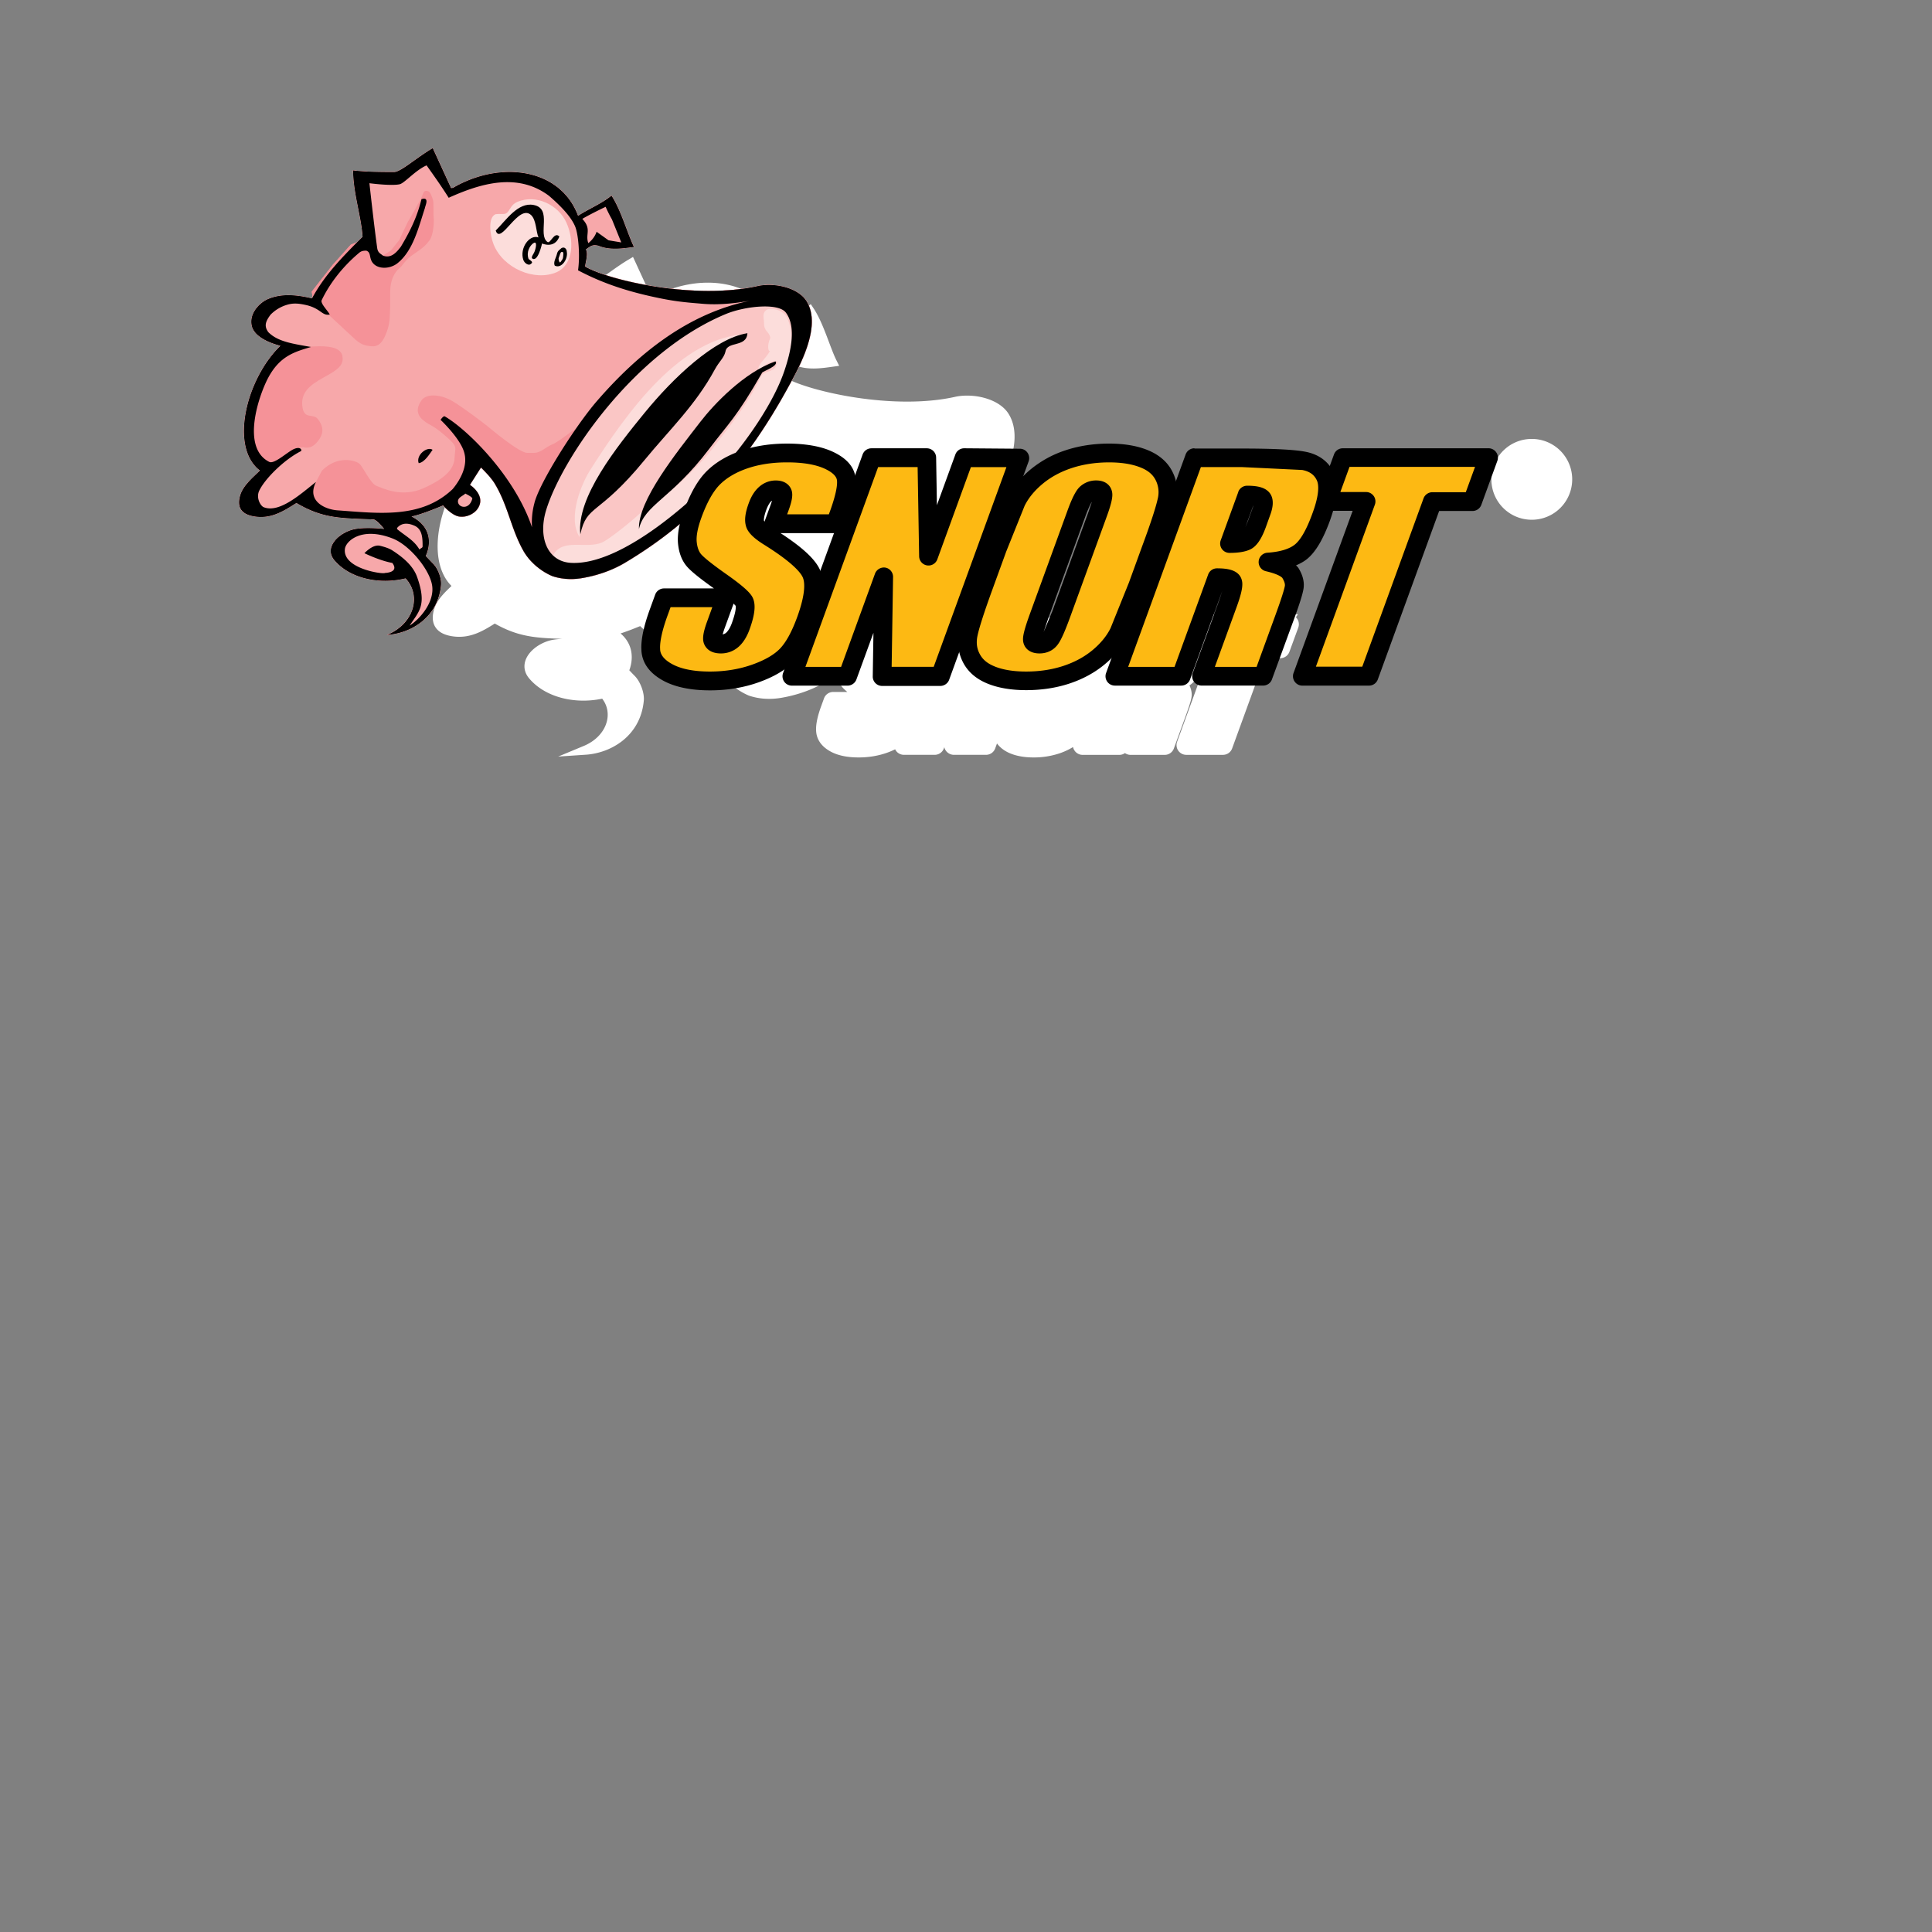 <svg xmlns="http://www.w3.org/2000/svg" xmlns:xlink="http://www.w3.org/1999/xlink" width="100px" height="100px" viewBox="0 0 128 128"><rect x="0" y="0" width="128" height="128" fill="#808080" stroke="none"/><path stroke-miterlimit="10" d="M85.42 41h-5.336c-.144 0-.274.09-.323.226l-.153.42c-.203-.27-.5-.45-.876-.526-.407-.08-1.18-.12-2.36-.12h-1.725c-.144 0-.274.09-.323.226l-.36.986c-.03-.12-.068-.24-.125-.353-.18-.356-.487-.624-.915-.796-.388-.157-.862-.236-1.406-.236a5.07 5.07 0 0 0-1.581.24c-.49.16-.926.397-1.293.7a3.71 3.71 0 0 0-.284.262l.207-.57c.038-.106.023-.223-.04-.315s-.17-.147-.282-.147h-2.04c-.144 0-.274.09-.323.226l-.677 1.86-.03-1.748c-.003-.188-.157-.338-.344-.338h-2.028c-.145 0-.274.09-.323.226l-.277.76c-.083-.36-.36-.65-.828-.866-.4-.182-.922-.277-1.546-.29 2.097-2.083 3.87-4.54 5.492-7.497.743-1.354 2.29-4.08 1.243-5.755-.523-.837-1.988-1.216-3.14-1.007-4.25.98-9.96-.374-11.493-1.257-.105 0 .23-.835.02-1.15.314-.21.422-.35.84-.245.733.314 1.62.183 2.35.08-.42-.84-.862-2.458-1.49-3.4-.628.523-1.586.92-2.214 1.34-1.157-3.125-5.074-3.694-8.24-1.882-.09.052-.176.04-.176.04l-1.216-2.642c-1.132.674-2.12 1.583-2.557 1.583-.85 0-1.883-.007-2.72-.11 0 1.465.562 3.152.628 4.4-1.255 1.255-2.51 2.51-3.348 4.08-.93-.216-1.953-.36-2.904.04-.608.255-1.314 1.016-1.072 1.844.137.47.732.96 1.883 1.256-2.256 2.184-3.394 6.71-1.36 8.265-.523.523-1.14 1.016-1.32 1.694-.242.902.276 1.227.902 1.34 1.157.21 2-.36 2.838-.883 1.805 1.073 3.028.994 5.114 1.092.21.01.7.628.7.628s-1.41-.16-2.14.06c-.98.294-1.836 1.217-1.157 2.014 1.013 1.2 2.956 1.63 4.715 1.2 1.066 1.145.57 3.002-1.223 3.747 1.57-.105 3.38-1.15 3.57-3.322.036-.417-.203-1.073-.517-1.387-.21-.21-.497-.523-.497-.523s.882-1.68-.942-2.616c.725-.145 2.092-.733 2.092-.733s.554.646 1.046.733c.525.092 1.158-.207 1.36-.733.296-.77-.628-1.36-.628-1.36l.733-1.15s.632.598.92 1.078c.894 1.495 1.07 3.003 1.906 4.468.42.732 1.157 1.334 1.9 1.648.628.21 1.315.25 2.02.124 1.183-.208 2.112-.602 2.792-1.007a29.8 29.8 0 0 0 1.179-.745c-.005.057-.01.115-.01.17 0 .06.003.12.01.176.037.346.152.628.342.838.157.174.477.43.974.784H55.2c-.144 0-.274.09-.323.226l-.192.527c-.213.585-.317 1.05-.317 1.412 0 .043.002.085.005.125.032.45.3.815.79 1.086.435.24 1.015.36 1.724.36.632 0 1.232-.1 1.782-.295.376-.134.69-.295.946-.48l-.05.14c-.04.106-.023.223.04.315s.17.147.282.147h2.04c.144 0 .274-.09.323-.227l.626-1.72-.025 1.604c0 .1.036.177.1.24s.153.103.245.103h2.132c.144 0 .274-.09.323-.227l.37-1.02a1.65 1.65 0 0 0 .132.388c.18.356.488.624.915.796.388.156.862.236 1.406.236a5.05 5.05 0 0 0 1.58-.24c.492-.16.926-.397 1.293-.7.09-.074.173-.15.25-.228l-.195.536c-.04.106-.023.223.042.315s.17.147.282.147h2.433c.145 0 .274-.09.323-.226l1.18-3.244c-.024.087-.057.193-.112.345l-.97 2.663c-.014.038-.02.078-.02.118 0 .07.02.138.062.197.065.092.17.147.282.147h2.262c.145 0 .274-.09.323-.227l.77-2.115c.327-.898.38-1.153.39-1.275.002-.024.003-.048.003-.072 0-.195-.063-.398-.188-.606-.026-.043-.063-.08-.098-.117.154-.067.295-.143.4-.238.3-.256.583-.716.834-1.404.044-.122.082-.238.115-.35h.717l-2.162 5.94c-.014.038-.02.078-.02.118 0 .07.02.138.062.197.065.092.17.147.282.147h2.432c.144 0 .274-.09.323-.227l2.248-6.176h1.224c.145 0 .274-.09.323-.227l.586-1.6a.34.34 0 0 0 .021-.118c0-.07-.02-.14-.062-.197-.065-.1-.17-.145-.282-.145zM60.93 45.5c-.004-.01-.005-.02-.01-.03-.17-.388-.644-.825-1.448-1.35h1.96zm15.848-2.273l-.16.438c-.037.104-.07.18-.1.24l.296-.814a.57.57 0 0 1-.037.137z" fill="#fff" stroke="#fff" stroke-width=".603"/><g fill="#f7a8aa"><use xlink:href="#B"/><use xlink:href="#C"/></g><g fill="#fcdddb"><use xlink:href="#D"/><use xlink:href="#E"/><use xlink:href="#F"/></g><g fill="#f59298"><use xlink:href="#G"/><use xlink:href="#H"/><use xlink:href="#I"/></g><g fill="#f7a8aa"><use xlink:href="#B"/><use xlink:href="#C"/></g><g fill="#fcdddb"><use xlink:href="#D"/><use xlink:href="#E"/><use xlink:href="#F"/></g><g fill="#f59298"><use xlink:href="#G"/><use xlink:href="#H"/><use xlink:href="#I"/></g><g fill="#f7a8aa"><use xlink:href="#B"/><use xlink:href="#C"/></g><path d="M36.507 37.306c1.588 1.74 6.986-.66 11.188-5.623 4.16-4.915 6.183-10.04 4.988-11.482-1.05-1.264-7.46.4-12.025 5.66-4.26 4.91-6.226 9.172-4.15 11.445z" fill="#fac6c5"/><g fill="#fcdddb"><use xlink:href="#D"/><use xlink:href="#E"/><use xlink:href="#F"/></g><g fill="#f59298"><use xlink:href="#G"/><use xlink:href="#H"/><use xlink:href="#I"/></g><use xlink:href="#B"/><path d="M35.2 14.262c-.838-.828-2.03 2.036-2.357 1.012.7-.7 1.47-1.885 2.5-1.696 1.28.232.26 1.953.922 2.45.205.154.447-.717.795-.36-.315.844-1.148.464-1.148.464s-.276 1.3-.668.98c-.045-.135.116-.273.188-.488.112-.333.143-.7-.132-.485-.184.15-.44.524-.287 1 .025.08.397.2.155.347-.133.14-.42-.038-.497-.27-.26-.77.4-1.7 1.005-1.486-.172-.413-.14-1.136-.486-1.48zm2.35 2.4c0-.115-.115-.345-.345-.23-.115.115-.258.165-.308.4s-.258.537-.144.767c.46.23.9-.467.796-.926zm-.238.32c-.017.198-.044.176-.138.33s-.132.027-.16-.1.027-.16.088-.364c.052-.174.103-.153.128-.155.116-.01.1.1.082.287zM42.75 27.3c1.832-2.24 4.588-4.886 6.768-5.224-.056.967-1.352.496-1.457 1.228-.105.42-.414.643-.7 1.17-1.284 2.375-3.013 4-4.67 6.02-3.06 3.728-3.807 2.9-4.242 4.903-.268-2.454 2.418-5.796 4.3-8.097zm3.664.63c.868-1.125 2.87-3.255 4.962-3.988.244.3-.826.65-.88.746-1.73 3.012-2.198 3.32-3.52 5.064-2.5 3.3-4.287 3.693-4.644 5.3-.065-1.892 2.444-5 4.082-7.123zM27.74 30.686c-.2-.524.55-1.135.92-.886-.2.273-.522.832-.92.886z"/><path d="M101.485 29.625c-1.185 0-2.132.953-2.132 2.133s.947 2.132 2.132 2.132a2.13 2.13 0 1 0 0-4.265z" stroke-miterlimit="10" fill="#fff" stroke="#fff" stroke-width="1.09"/><path d="M55.353 34.697h-4.1l.392-1.076c.183-.502.247-.823.193-.96s-.205-.207-.45-.207c-.265 0-.5.093-.704.278s-.374.465-.51.84c-.175.483-.23.847-.166 1.092.058.245.367.54.925.887 1.6 1 2.54 1.818 2.818 2.458s.158 1.67-.36 3.09c-.375 1.033-.795 1.795-1.256 2.284s-1.16.9-2.09 1.232-1.936.498-3.012.498c-1.18 0-2.12-.192-2.816-.575s-1.066-.87-1.11-1.463.133-1.432.53-2.52l.346-.95h4.09l-.646 1.776c-.2.547-.27.9-.21 1.055s.24.235.536.235.555-.1.772-.297.397-.492.538-.88c.312-.857.38-1.417.205-1.68-.18-.263-.7-.7-1.585-1.313-.873-.617-1.436-1.068-1.7-1.348s-.408-.67-.46-1.166.06-1.13.34-1.9c.404-1.11.865-1.923 1.383-2.437s1.2-.917 2.043-1.206 1.79-.434 2.835-.434c1.143 0 2.06.16 2.75.474s1.08.714 1.165 1.194-.08 1.295-.498 2.446z" fill="#fdb913"/><path d="M49.108 29.858c-.93.32-1.698.775-2.28 1.352-.59.583-1.09 1.456-1.53 2.666-.262.72-.39 1.332-.39 1.86 0 .1.005.216.017.318.067.626.275 1.136.617 1.515.284.314.862.78 1.76 1.416h-3.31c-.26 0-.495.164-.584.41l-.346.952c-.385 1.057-.573 1.895-.573 2.552l.008.227c.058.812.54 1.472 1.43 1.962.785.432 1.834.65 3.116.65 1.143 0 2.226-.18 3.22-.534 1.02-.363 1.806-.83 2.334-1.39s.98-1.375 1.388-2.498c.36-.993.54-1.82.54-2.494 0-.407-.065-.758-.196-1.058-.305-.7-1.164-1.5-2.616-2.442h3.64a.62.62 0 0 0 .584-.41l.208-.573c.376-1.033.558-1.804.558-2.38 0-.14-.01-.27-.033-.39-.125-.7-.635-1.244-1.517-1.65-.77-.352-1.782-.53-3.01-.53-1.11 0-2.13.158-3.036.468zm-.155 12.977c.29-.265.53-.644.704-1.127.397-1.092.44-1.782.14-2.237-.163-.237-.502-.61-1.747-1.48-1.033-.73-1.433-1.087-1.585-1.256-.162-.18-.265-.455-.304-.814-.043-.398.06-.943.306-1.62.37-1.02.787-1.762 1.237-2.208s1.056-.802 1.807-1.06c.776-.266 1.662-.4 2.633-.4 1.047 0 1.885.14 2.49.417.337.154.752.41.812.74a.98.98 0 0 1 .012.171c0 .292-.087.862-.483 1.95-.001 0-.028.075-.06.163H52.15l.088-.24c.17-.463.25-.792.25-1.05 0-.134-.02-.25-.064-.354-.07-.18-.314-.597-1.027-.597-.418 0-.806.152-1.123.44-.28.255-.502.6-.677 1.088-.226.622-.283 1.087-.182 1.465.097.41.468.8 1.198 1.255 1.945 1.214 2.448 1.884 2.575 2.177.118.272.228.977-.374 2.63-.345.948-.724 1.645-1.124 2.07-.39.414-1.013.775-1.846 1.072-.86.306-1.803.462-2.804.462-1.07 0-1.917-.168-2.516-.498-.748-.41-.78-.826-.788-.962l-.005-.134c0-.375.098-1.028.5-2.13l.197-.542h2.765l-.342.942c-.182.498-.268.85-.268 1.126a.99.99 0 0 0 .063.363c.1.238.356.634 1.117.634a1.74 1.74 0 0 0 1.192-.459zm1.66-8.34c0-.002-.003-.017-.003-.048 0-.084.02-.282.156-.66.126-.347.257-.514.344-.593.01-.01.026-.007.038-.016l-.078.23-.392 1.077c-.01.023-.008.05-.013.075l-.052-.065zm-2.595 7.1l.584-1.604.14.148c.002.01.007.025.007.076 0 .135-.036.446-.262 1.068-.105.288-.234.507-.373.633-.07.065-.15.096-.235.115a4.92 4.92 0 0 1 .139-.435z"/><path d="M67.566 30.322l-5.27 14.48h-3.853l.103-6.583-2.396 6.583h-3.687l5.27-14.48h3.664l.108 6.52 2.373-6.52z" fill="#fdb913"/><path d="M63.88 29.7c-.26 0-.495.164-.584.41l-1.223 3.36-.052-3.158a.62.62 0 0 0-.622-.611h-3.664c-.262 0-.495.164-.584.41l-5.27 14.48a.62.62 0 0 0 .584.834h3.687c.26 0 .494-.164.584-.4l1.132-3.1-.046 2.898a.62.62 0 0 0 .621.622h3.853c.26 0 .495-.164.584-.4l5.27-14.48c.07-.19.04-.403-.075-.57s-.306-.265-.5-.265zm2.8 1.244L61.86 44.18h-2.786l.094-5.96c0-.3-.214-.558-.5-.612s-.593.114-.697.4l-2.246 6.174h-2.364l4.818-13.237h2.616l.1 5.91a.62.62 0 0 0 .518.603c.296.05.585-.12.687-.4l2.224-6.11h2.364z"/><path d="M75.388 38.803l-1.246 3.093c-.3.606-.754 1.16-1.36 1.66s-1.317.887-2.134 1.155-1.705.403-2.662.403c-.908 0-1.68-.128-2.31-.38s-1.075-.634-1.33-1.14-.317-1.06-.184-1.656.47-1.642 1.015-3.134l.902-2.48 1.245-3.092c.3-.607.755-1.16 1.36-1.662s1.317-.886 2.134-1.155 1.705-.402 2.663-.402c.908 0 1.678.126 2.31.38s1.075.633 1.33 1.14.317 1.06.183 1.656-.47 1.642-1.014 3.133zm-2.66-4.77c.246-.675.358-1.107.337-1.295s-.17-.283-.45-.283c-.237 0-.445.077-.626.23s-.407.602-.68 1.35l-2.468 6.78c-.307.844-.456 1.364-.444 1.56s.166.297.467.297c.308 0 .547-.114.715-.342s.408-.768.72-1.624z" fill="#fdb913"/><path d="M70.626 29.823a7.1 7.1 0 0 0-2.336 1.268c-.67.555-1.182 1.182-1.52 1.863-.312.628-.73 1.66-1.273 3.156 0 .001-.902 2.48-.902 2.48l-1.038 3.2c-.165.737-.086 1.434.235 2.07.325.644.88 1.128 1.654 1.438.7.282 1.557.426 2.54.426 1.02 0 1.98-.146 2.856-.434.888-.292 1.674-.717 2.337-1.267.67-.555 1.18-1.182 1.52-1.863.314-.633.73-1.666 1.274-3.157l.902-2.48 1.037-3.2c.165-.737.086-1.434-.235-2.07-.324-.644-.88-1.127-1.653-1.438-.7-.283-1.557-.426-2.54-.426-1.02 0-1.98.146-2.857.433zM65.91 44.157c-.5-.197-.82-.473-1.008-.844-.2-.378-.234-.784-.13-1.24.126-.567.46-1.596.992-3.056l.902-2.48 1.218-3.028c.26-.525.664-1.015 1.2-1.46.543-.45 1.192-.8 1.932-1.043.75-.246 1.58-.372 2.468-.372.824 0 1.523.113 2.077.336.5.197.82.473 1.007.844a1.78 1.78 0 0 1 .132 1.24c-.127.57-.46 1.598-1 3.056-.001.001-.903 2.48-.903 2.48l-1.22 3.028c-.26.525-.664 1.015-1.198 1.458-.543.45-1.193.8-1.932 1.043-.75.247-1.58.373-2.468.373-.825 0-1.523-.114-2.077-.336zm5.68-11.95c-.197.166-.453.488-.863 1.614l-2.468 6.78c-.42 1.148-.495 1.553-.48 1.807.02.407.32.883 1.088.883.507 0 .927-.205 1.215-.593.143-.193.363-.568.805-1.78l2.43-6.674c.367-1 .396-1.355.372-1.577-.046-.404-.35-.837-1.07-.837a1.58 1.58 0 0 0-1.027.375zm-2.162 8.82l2.468-6.78c.23-.63.372-.897.445-1l-.196.586-2.43 6.673-.573 1.367.284-.834z"/><path d="M79.135 30.322h3.117c2.077 0 3.46.07 4.145.205s1.158.488 1.418 1.05.164 1.462-.285 2.694c-.4 1.126-.85 1.883-1.318 2.27s-1.2.62-2.19.697c.805.185 1.3.433 1.488.743s.27.595.25.855-.245.974-.67 2.144l-1.39 3.823h-4.088L81.36 40c.282-.775.385-1.255.308-1.44s-.42-.278-1.03-.278l-2.377 6.53h-4.396zm3.49 2.487l-1.165 3.197c.5 0 .87-.057 1.11-.172s.478-.49.708-1.124l.288-.79c.166-.456.178-.755.037-.897s-.468-.214-.98-.214z" fill="#fdb913"/><path d="M79.135 29.7a.62.62 0 0 0-.584.409l-5.27 14.48a.62.62 0 0 0 .584.834h4.396a.62.62 0 0 0 .584-.41l2.133-5.862-.203.624-1.752 4.812a.62.62 0 0 0-.037.213c0 .125.038.25.112.356a.62.62 0 0 0 .5.265h4.088a.62.62 0 0 0 .584-.41l1.4-3.823c.6-1.622.688-2.083.706-2.305l.005-.13c0-.352-.114-.72-.34-1.095-.046-.077-.114-.143-.177-.2.278-.12.534-.258.742-.43.56-.463 1.053-1.293 1.506-2.536.3-.85.463-1.565.463-2.157 0-.4-.066-.724-.198-1-.34-.74-.984-1.225-1.86-1.4-.735-.147-2.13-.218-4.267-.218h-3.118zm3.117 1.244l4.024.193c.5.098.8.32.974.7.043.094.085.248.085.494 0 .354-.088.9-.4 1.73-.46 1.264-.87 1.787-1.13 2.002-.367.304-.987.5-1.843.556-.306.025-.55.268-.572.574-.002.016-.002.032-.002.047a.62.62 0 0 0 .482.605c.94.217 1.1.45 1.097.46.106.177.162.333.162.453v.03c-.004.05-.056.4-.635 1.982l-1.242 3.413h-2.765l1.447-3.978c.274-.753.373-1.194.373-1.497a1 1 0 0 0-.074-.394c-.245-.586-.986-.66-1.605-.66a.62.62 0 0 0-.584.409l-2.228 6.12h-3.073l4.818-13.237h2.68zm-.212 1.653l-1.164 3.2a.62.62 0 0 0 .584.834c.6 0 1.05-.077 1.38-.234.4-.195.725-.65 1.025-1.472l.287-.8c.095-.26.384-1.054-.106-1.548-.273-.275-.712-.397-1.42-.397-.262.001-.495.163-.585.4zm1 .862c-.006.062-.027.137-.067.248l-.288.8-.18.432.536-1.47z"/><path d="M98.607 30.322l-1.06 2.91H94.9L90.69 44.804h-4.395l4.21-11.572h-2.6l1.058-2.91z" fill="#fdb913"/><path d="M88.964 29.7a.62.62 0 0 0-.584.409l-1.06 2.9a.62.62 0 0 0 .585.834h1.712L85.7 44.59a.61.61 0 0 0-.037.213c0 .125.038.25.112.356.117.166.306.265.5.265H90.7a.62.62 0 0 0 .584-.41l4.063-11.16h2.212a.62.62 0 0 0 .584-.41l1.06-2.91c.026-.07.037-.142.037-.213 0-.125-.038-.25-.112-.356-.117-.166-.306-.265-.5-.265zm8.756 1.244l-.607 1.666H94.9c-.26 0-.494.164-.584.4l-4.062 11.16h-3.073l3.908-10.737a.62.62 0 0 0 .037-.213c0-.125-.038-.25-.112-.356-.117-.166-.306-.265-.5-.265h-1.712l.606-1.666h8.32z"/><defs ><path id="B" d="M53.425 19.94c-.523-.837-1.988-1.216-3.14-1.007-4.25.98-9.96-.374-11.493-1.257-.105 0 .23-.835.02-1.15.314-.21.422-.35.84-.245.733.314 1.62.183 2.35.08-.42-.84-.862-2.458-1.49-3.4-.628.523-1.586.92-2.214 1.34-1.157-3.125-5.073-3.694-8.238-1.882-.09.052-.176.04-.176.04L28.67 9.815c-1.132.674-2.12 1.583-2.557 1.583-.85 0-1.883-.007-2.72-.11 0 1.465.562 3.152.628 4.4-1.255 1.255-2.51 2.51-3.348 4.08-.93-.216-1.953-.36-2.904.04-.608.255-1.314 1.016-1.072 1.844.137.47.732.96 1.883 1.256-2.256 2.184-3.394 6.71-1.36 8.265-.523.523-1.14 1.016-1.32 1.694-.242.902.276 1.227.902 1.34 1.157.21 2-.36 2.838-.883 1.805 1.073 3.028.994 5.114 1.092.21.01.7.628.7.628s-1.41-.16-2.14.06c-.98.294-1.836 1.217-1.157 2.014 1.013 1.2 2.956 1.63 4.715 1.2 1.066 1.145.57 3.002-1.223 3.747 1.57-.105 3.38-1.15 3.57-3.322.036-.417-.203-1.073-.517-1.387-.21-.21-.497-.523-.497-.523s.882-1.68-.942-2.616c.725-.145 2.092-.733 2.092-.733s.554.646 1.046.733c.525.092 1.158-.207 1.36-.733.296-.77-.628-1.36-.628-1.36l.733-1.15s.632.598.92 1.078c.894 1.495 1.07 3.003 1.906 4.468.42.732 1.157 1.334 1.9 1.648.628.21 1.315.25 2.02.124 1.183-.208 2.112-.602 2.792-1.007 4.677-2.787 7.954-6.422 10.786-11.58.744-1.353 2.29-4.08 1.243-5.754zm-13.3-6.24a8.51 8.51 0 0 0 .419.837l.616 1.523-.845-.14-.79-.566s-.112.416-.55.754c-.212-.612.246-.92-.395-1.607.523-.313 1.546-.8 1.546-.8zm-11.5 25.06c.192 1.116-.802 2.25-1.482 2.685.593-.924 1.168-1.325.488-3.226-.268-.75-.942-1.3-1.622-1.743-.21-.14-.498-.234-.82-.314-.35-.088-.733.174-1.046.488 0 0 .994.49 1.848.646.488.646-.488.663-.488.663-.105.104-2.834-.275-2.65-1.604.07-.507 1.1-1.483 3.156-.68 1.137.443 2.437 2.044 2.616 3.086zm-1.15-3.924c.513.234.523.837.523 1.36 0 .105-.105.105-.21.21-.33-.575-.854-.855-1.36-1.255-.116-.092-.174-.122-.07-.227.314-.315.733-.262 1.116-.088zm3.814-1.79c-.195.732-.874.607-.942.236-.06-.325.338-.422.48-.582.114.06.5.246.463.347zm3.967 1.917c-1.125-3.387-4.264-6.487-5.787-7.377-.1-.052-.28.23-.28.23s1.373 1.288 1.583 2.23c.21.837-.26 1.733-.785 2.36-2.092 1.99-4.93 1.596-7.625 1.406-.842-.06-2.073-.627-1.426-1.883-.942.732-2.407 2.1-3.466 1.674-.205-.082-.517-.606-.3-1.084.382-.806 1.66-2.072 2.78-2.635.06-.114-.086-.314-.498-.124-.425.195-1.268 1-1.607.844-1.9-.94-.686-4.448-.06-5.606.78-1.44 1.772-1.695 2.818-2.01-1.244-.222-2.196-.35-2.824-.98-.314-.42-.164-.745.15-1.164a2.54 2.54 0 0 1 1.116-.659c.418-.122.786-.072 1.195.016 1.028.222 1.084.743 1.607.638-.11-.234-.636-.74-.535-.95.505-1.056 1.337-2.178 2.476-3.135.142-.12.268-.147.477-.147.314.105.193.42.375.727.31.525 1.175.52 1.698.102 1.046-.837 1.4-2.407 1.817-3.663 0-.105.34-.76-.233-.575-.278 1.148-.733 2.093-1.36 3.14-.314.42-.677.802-1.2.593-.105-.105-.324-.163-.37-.488-.21-1.5-.517-4.304-.517-4.304s1.457.193 2.004.068c.324-.074 1.05-.935 1.783-1.25.523.732 1.01 1.425 1.465 2.146 2.092-.942 4.55-1.7 6.644-.13.733.628 1.5 1.4 1.76 2.1.188.53.307 1.84.166 2.836 1.78.942 3.538 1.473 5.53 1.872.888.178 1.56.25 2.427.32.43.034 1.43.176 3.434-.176-4.082.837-7.378 3.458-10.15 6.657-1.36 1.568-3.82 5.406-4.14 6.78a4.94 4.94 0 0 0-.15 1.589zm16.706-10.38c-.68 2.02-2.446 4.662-4.264 6.643-1.69 1.84-6.5 6.252-9.868 6.065-1.58-.087-2.203-1.72-1.634-3.537 1.08-3.453 5.842-10.444 11.895-12.95 1.257-.52 3.48-.76 3.976-.092.717.963.318 2.617-.104 3.872z"/><path id="C" d="M53.425 19.94c-.523-.837-1.988-1.216-3.14-1.007-4.25.98-9.96-.374-11.493-1.257-.105 0 .23-.835.02-1.15.314-.21.422-.35.84-.245.733.314 1.62.183 2.35.08-.42-.84-.862-2.458-1.49-3.4-.628.523-1.586.92-2.214 1.34-1.157-3.125-5.073-3.694-8.238-1.882-.09.052-.176.04-.176.04L28.67 9.815c-1.132.674-2.12 1.583-2.557 1.583-.85 0-1.883-.007-2.72-.11 0 1.465.562 3.152.628 4.4-1.255 1.255-2.51 2.51-3.348 4.08-.93-.216-1.953-.36-2.904.04-.608.255-1.314 1.016-1.072 1.844.137.47.732.96 1.883 1.256-2.256 2.184-3.394 6.71-1.36 8.265-.523.523-1.14 1.016-1.32 1.694-.242.902.276 1.227.902 1.34 1.157.21 2-.36 2.838-.883 1.805 1.073 3.028.994 5.114 1.092.21.01.7.628.7.628s-1.41-.16-2.14.06c-.98.294-1.836 1.217-1.157 2.014 1.013 1.2 2.956 1.63 4.715 1.2 1.066 1.145.57 3.002-1.223 3.747 1.57-.105 3.38-1.15 3.57-3.322.036-.417-.203-1.073-.517-1.387-.21-.21-.497-.523-.497-.523s.882-1.68-.942-2.616c.725-.145 2.092-.733 2.092-.733s.554.646 1.046.733c.525.092 1.158-.207 1.36-.733.296-.77-.628-1.36-.628-1.36l.733-1.15s.632.598.92 1.078c.894 1.495 1.07 3.003 1.906 4.468.42.732 1.157 1.334 1.9 1.648.628.21 1.315.25 2.02.124 1.183-.208 2.112-.602 2.792-1.007 4.677-2.787 7.954-6.422 10.786-11.58.744-1.353 2.29-4.08 1.243-5.753zm-1.465 4.643c-.68 2.02-2.446 4.662-4.264 6.643-1.69 1.84-6.5 6.252-9.868 6.065-1.58-.087-2.203-1.72-1.634-3.537 1.08-3.453 5.842-10.444 11.895-12.95 1.257-.52 3.48-.76 3.976-.092.717.963.318 2.617-.104 3.872z"/><path id="D" d="M32.706 16.2c-.246-.615-.395-1.798.128-2.008.363-.052.61.06.784-.12s.26-.532.658-.698c1.255-.525 2.72.21 3.244 1.36s.505 2.78-.647 3.302c-1.465.628-3.54-.268-4.167-1.838z"/><path id="E" d="M50.617 21.38c0-.314-.174-.68.244-.89.524-.105 1.084.153 1.274.54 1.343 2.755-2.1 7.462-4.273 10.06-1.913 2.298-4.64 4.412-7.57 5.773-1.15.418-2.703.96-3.645-.087.628-1.15 2.206-.386 3.244-.837.4-.174 1.796-1.256 2.62-2.028-.21.42 3.378-2.332 4.948-4.53 1.15-1.465 2.215-2.86 2.948-4.428.21-.418.785-.26.994-.68 0-.105.227-.35.018-.35-.523 0-.75.33-1.186.575 0-.42.488-.697.785-1.255-.105.105-.227-.33.017-.855-.07-.453-.42-.384-.42-1.012z"/><path id="F" d="M45.545 24.385c-2.498 2.155-4.832 5.32-6.438 8.398-.714 1.368-.696 2.882-.714 2.795-.837-1.36.214-3.658.695-4.416 2.487-3.924 6.052-8.875 10.43-9.032-1.36.314-2.96 1.38-3.974 2.255z"/><path id="G" d="M21.327 31.183c1.04-1.04 2.197-.683 2.465-.475s.742 1.336 1.158 1.485 1.663.802 3.118.148 2.02-1.277 2.05-2.02.267-.683-.623-1.455-.95-.624-1.426-1-.505-.83-.148-1.336 1.336-.386 2.08.06 2.138 1.514 2.316 1.662 2.08 1.752 2.613 1.752.653.06 1.188-.297.386-.15 1.07-.623l.98-.713-1.396 2.762-1.1 2.97-.356 1.248-1.247-1.782-.594-1.425-1.07-.89-.683-.683-.594.653-.92 1.514-3.74 1.455-2.583-.06-2.257-.208-1.217-1"/><path id="H" d="M22.684 23.6c.305 1.4-3 1.367-2.64 3.412.138.79.698.356 1.014.752s.382.792.203 1.148-.466.646-.713.712c-.433.116-.356-.09-.713.06s-.534.356-.534.356l-1 .653-.445.326-.92-.683-.445-1.1.178-2.138.475-1.632.86-1.484.83-.802 1.128-.15s.502-.082 1.158-.09c.968-.01 1.47.19 1.572.656z"/><path id="I" d="M21.044 20.176l2.424 2.25s.384.4.82.47.854.175 1.22-.628.296-1.256.33-1.657-.017-1.116.035-1.622.28-.96.575-1.203.35-.54.977-.96.802-.593 1.046-.924.296-1.238.262-1.465.017-.994-.052-1.203-.157-.54-.35-.576-.244 0-.33.244-.35.68-.35.68l-.192.366-.436.75-.4.837-.157.35-.575.715-.523.33-.54.105-.575-.907-.506-.122-.506.21-1.203 1.343-1.378 1.762.07.506"/></defs></svg>